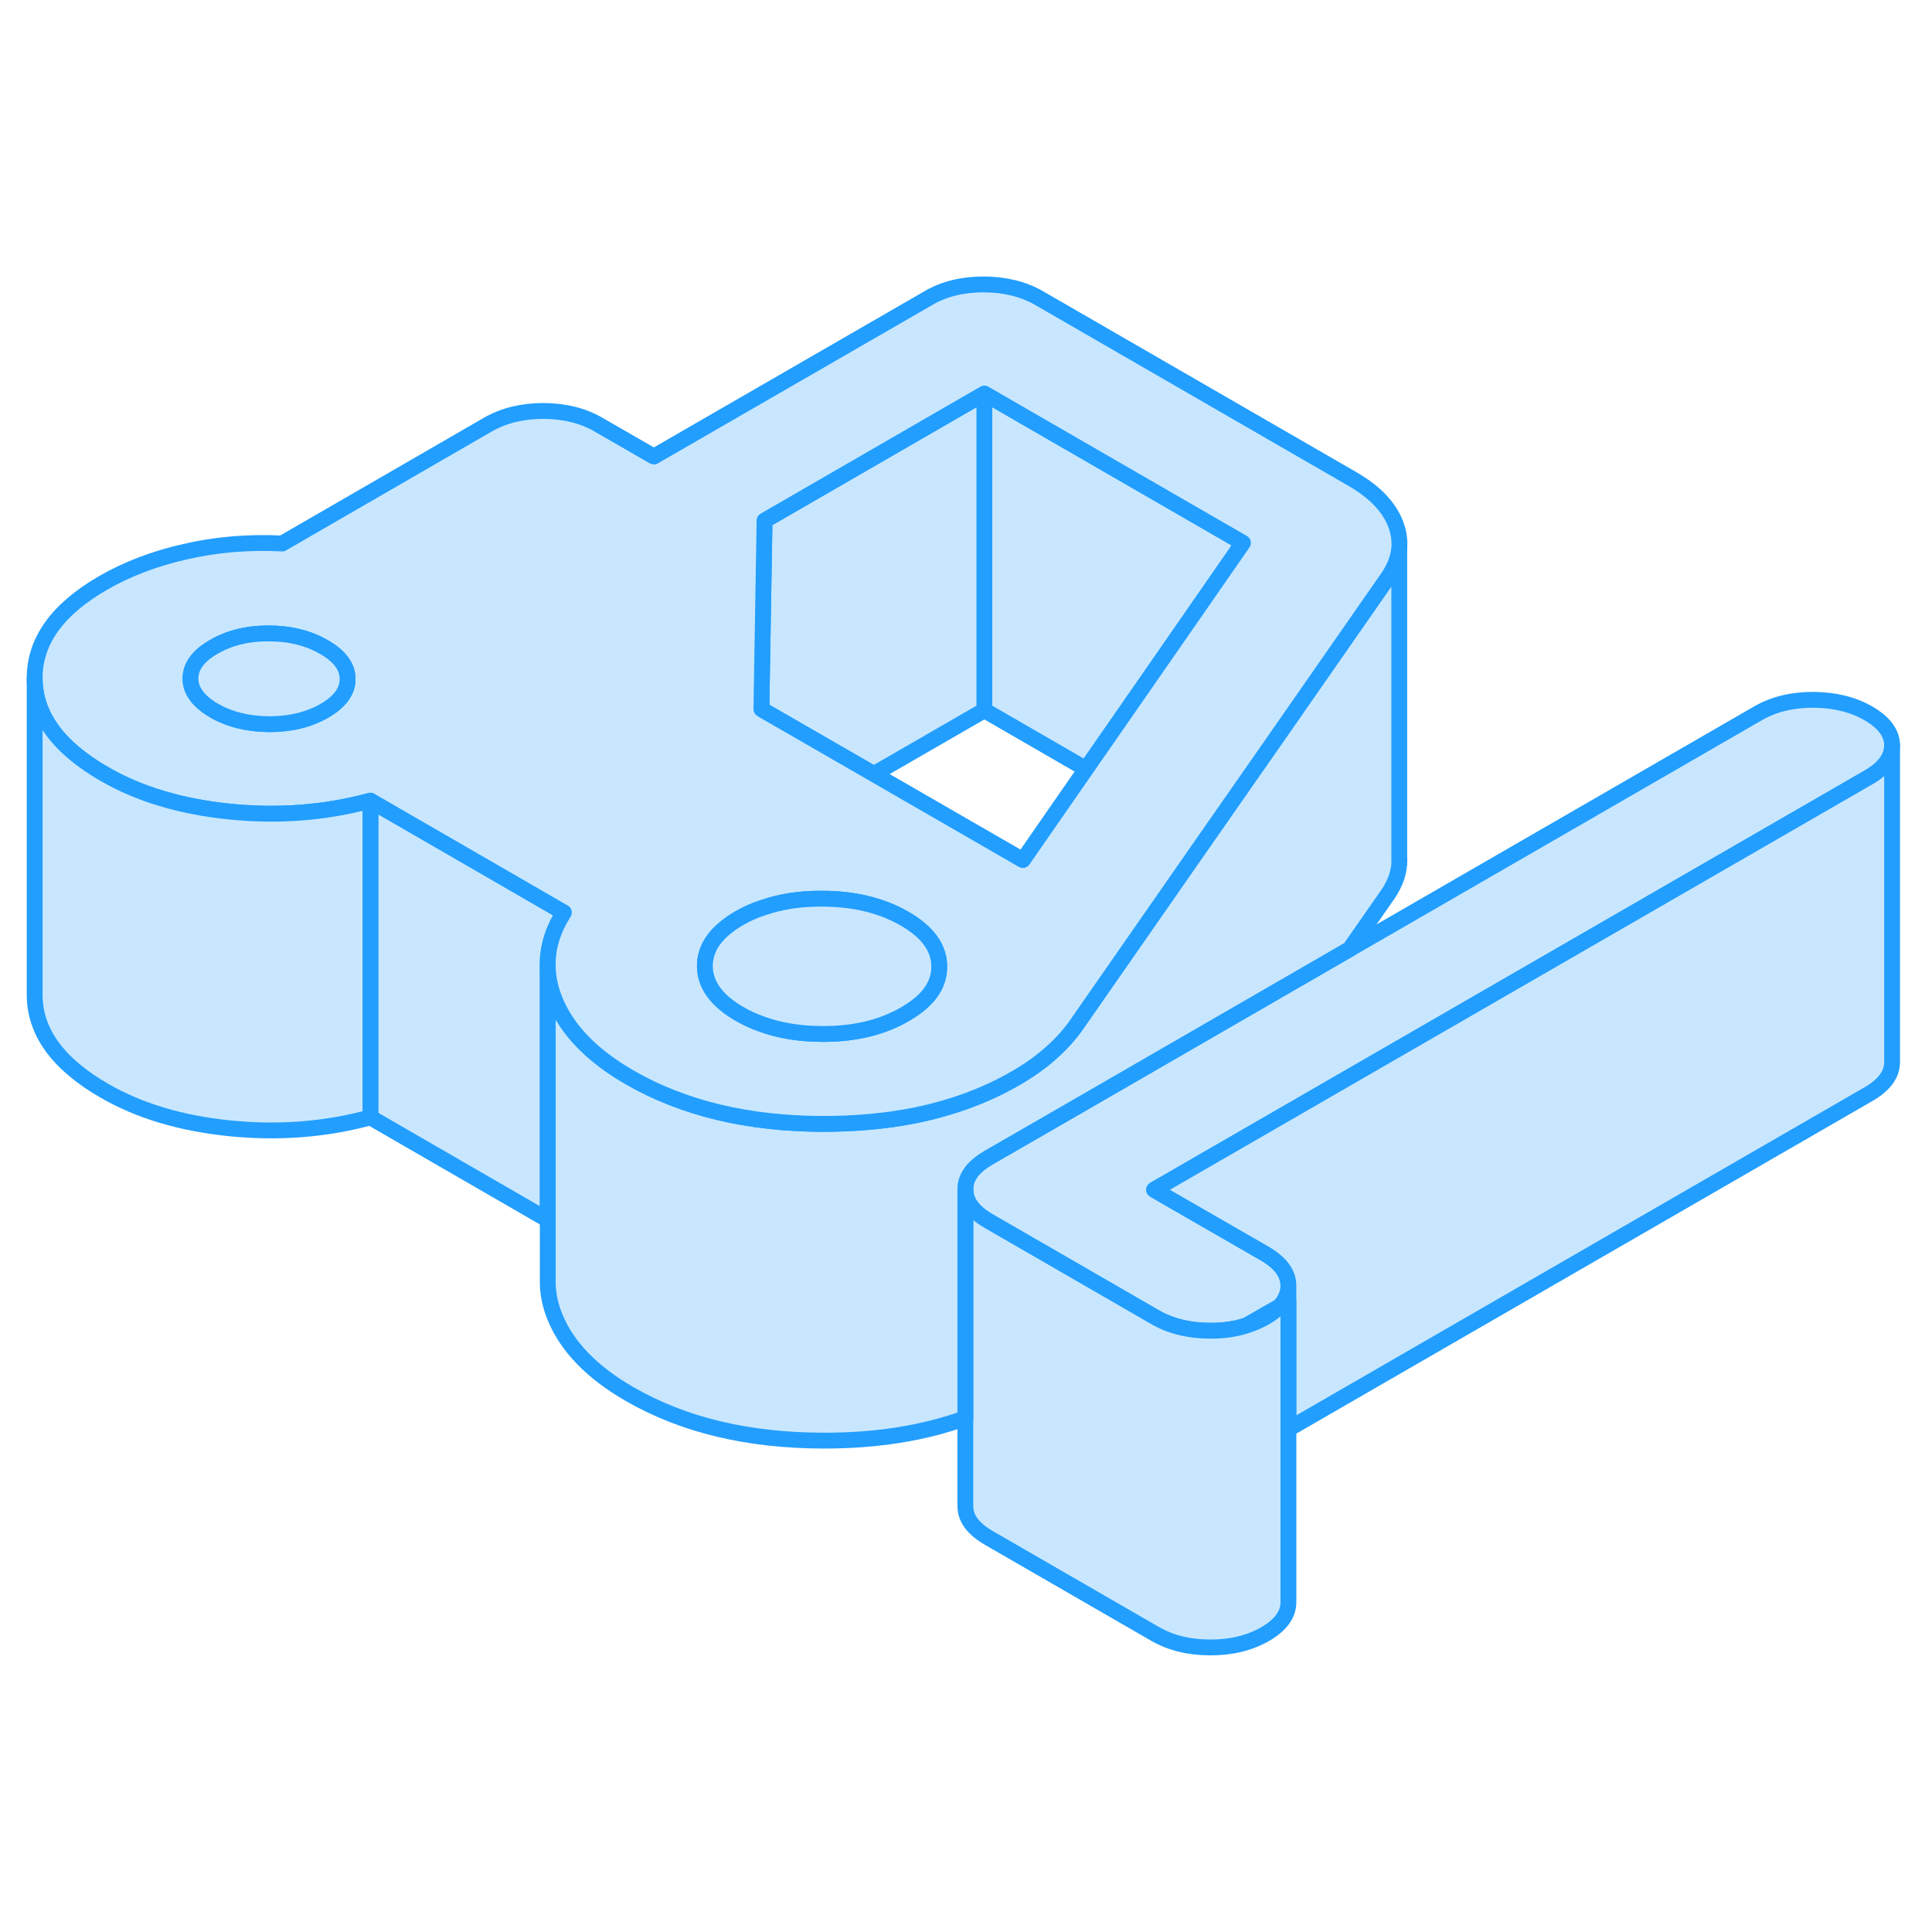<svg width="48" height="48" viewBox="0 0 122 91" fill="#c8e7ff" xmlns="http://www.w3.org/2000/svg" stroke-width="1px" stroke-linecap="round" stroke-linejoin="round"><path d="M78.679 68.21C79.109 68.08 79.519 67.9 79.889 67.69C80.269 67.47 80.569 67.24 80.809 66.99L78.679 68.21Z" stroke="#229EFF" stroke-linejoin="round"/><path d="M78.68 68.21C79.11 68.08 79.52 67.9 79.89 67.69C80.27 67.47 80.57 67.24 80.81 66.99L78.68 68.21Z" stroke="#229EFF" stroke-linejoin="round"/><path d="M35.61 42.12C34.96 43.141 34.62 44.171 34.59 45.211V61.531L23.39 55.06V35.06L23.86 35.331L35.61 42.12Z" stroke="#229EFF" stroke-linejoin="round"/><path d="M119.48 31.57C119.48 32.34 118.99 33.01 118.01 33.58L75.84 57.92L72.88 59.63L74.14 60.36L79.87 63.66C80.86 64.24 81.36 64.91 81.36 65.68C81.36 66.15 81.17 66.59 80.81 66.99L78.68 68.21C77.99 68.43 77.24 68.54 76.41 68.53C75.08 68.53 73.92 68.24 72.93 67.67L70.16 66.07L62.45 61.62C61.46 61.05 60.96 60.38 60.96 59.61C60.95 58.84 61.44 58.17 62.43 57.6L62.46 57.58L67.44 54.71L85.23 44.43L111.02 29.54C112.01 28.97 113.17 28.69 114.5 28.69C115.84 28.7 117 28.98 117.99 29.55C118.98 30.13 119.48 30.8 119.48 31.57Z" stroke="#229EFF" stroke-linejoin="round"/><path d="M119.479 31.57V51.57C119.479 52.34 118.989 53.01 118.009 53.58L81.359 74.74V65.68C81.359 64.91 80.859 64.24 79.869 63.66L74.139 60.36L72.879 59.63L75.839 57.92L118.009 33.58C118.989 33.01 119.479 32.34 119.479 31.57Z" stroke="#229EFF" stroke-linejoin="round"/><path d="M81.359 66.67V85.68C81.359 86.45 80.87 87.12 79.889 87.69C78.909 88.25 77.749 88.54 76.409 88.53C75.079 88.53 73.919 88.24 72.929 87.67L62.45 81.62C61.459 81.05 60.959 80.38 60.959 79.61V59.61C60.959 60.38 61.459 61.05 62.45 61.62L70.159 66.07L72.929 67.67C73.919 68.24 75.079 68.53 76.409 68.53C77.239 68.54 77.989 68.43 78.679 68.21C79.109 68.08 79.519 67.9 79.889 67.69C80.269 67.47 80.569 67.24 80.809 66.99L81.359 66.67Z" stroke="#229EFF" stroke-linejoin="round"/><path d="M88.369 38.81C88.369 39.52 88.139 40.241 87.649 40.961L85.229 44.431L67.439 54.711L62.459 57.581L62.429 57.601C61.439 58.171 60.949 58.84 60.959 59.611V74.05C58.309 75.01 55.309 75.481 51.969 75.471C47.209 75.461 43.139 74.481 39.759 72.531C37.379 71.16 35.799 69.531 35.039 67.65C34.749 66.941 34.599 66.221 34.589 65.52V45.601C34.609 46.281 34.759 46.961 35.039 47.651C35.799 49.531 37.379 51.16 39.759 52.531C43.139 54.48 47.209 55.461 51.969 55.471C54.069 55.471 56.019 55.291 57.849 54.92C60.159 54.441 62.259 53.671 64.139 52.581C65.009 52.081 65.759 51.541 66.389 50.971C67.029 50.411 67.579 49.791 68.039 49.12L76.169 37.441L80.159 31.721L87.649 20.961C88.069 20.341 88.309 19.721 88.359 19.101V38.81H88.369Z" stroke="#229EFF" stroke-linejoin="round"/><path d="M88.359 19.1V18.74" stroke="#229EFF" stroke-linejoin="round"/><path d="M78.49 18.78L72.559 27.331L68.579 33.06L62.159 29.351V9.351L78.49 18.78Z" stroke="#229EFF" stroke-linejoin="round"/><path d="M62.16 9.351V29.351L55.18 33.38L48.19 29.351L48.08 29.28L48.279 17.37L62.16 9.351Z" stroke="#229EFF" stroke-linejoin="round"/><path d="M88.15 17.64C87.74 16.53 86.829 15.58 85.439 14.77L65.61 3.32C64.62 2.75 63.46 2.47 62.13 2.46C60.79 2.46 59.63 2.74 58.65 3.31L41.289 13.33L37.8 11.32C36.809 10.74 35.65 10.46 34.309 10.45C32.98 10.45 31.82 10.74 30.829 11.3L17.82 18.82C15.669 18.71 13.62 18.89 11.68 19.34C9.739 19.78 8.02 20.44 6.51 21.31C3.62 22.98 2.179 24.991 2.189 27.34C2.2 29.68 3.67 31.69 6.58 33.37C8.79 34.65 11.44 35.44 14.51 35.75C17.59 36.06 20.55 35.83 23.39 35.06L23.86 35.33L35.61 42.12C34.96 43.14 34.62 44.17 34.59 45.21V45.6C34.609 46.281 34.76 46.96 35.039 47.65C35.8 49.53 37.38 51.16 39.76 52.53C43.14 54.48 47.209 55.461 51.969 55.471C54.069 55.471 56.02 55.29 57.849 54.92C60.16 54.44 62.26 53.67 64.14 52.58C65.01 52.08 65.76 51.541 66.39 50.971C67.03 50.41 67.579 49.79 68.04 49.12L76.169 37.44L80.159 31.721L87.65 20.96C88.07 20.34 88.31 19.721 88.36 19.101C88.4 18.61 88.329 18.13 88.15 17.64ZM20.49 29.38C19.5 29.95 18.34 30.23 17.01 30.23C15.67 30.221 14.51 29.94 13.52 29.37C12.53 28.79 12.03 28.12 12.03 27.351C12.03 26.581 12.52 25.91 13.5 25.351C14.48 24.78 15.639 24.49 16.98 24.5C18.309 24.5 19.47 24.79 20.459 25.36C21.45 25.93 21.95 26.6 21.95 27.37C21.959 28.14 21.47 28.81 20.49 29.38ZM57.15 48.54C55.709 49.38 53.969 49.8 51.94 49.79C50.51 49.79 49.219 49.58 48.08 49.16C47.599 48.99 47.139 48.78 46.709 48.53C45.249 47.69 44.52 46.68 44.51 45.51C44.51 44.33 45.23 43.33 46.669 42.49C47.15 42.21 47.66 41.98 48.209 41.81C49.309 41.43 50.53 41.24 51.89 41.25C53.92 41.25 55.66 41.67 57.12 42.51C58.58 43.35 59.309 44.36 59.309 45.53C59.319 46.71 58.599 47.71 57.15 48.54ZM72.559 27.33L68.579 33.06L64.59 38.81L55.179 33.38L48.19 29.351L48.08 29.28L48.279 17.37L62.16 9.35L78.49 18.78L72.559 27.33Z" stroke="#229EFF" stroke-linejoin="round"/><path d="M21.949 27.37C21.959 28.14 21.469 28.81 20.489 29.38C19.499 29.95 18.339 30.23 17.009 30.23C15.669 30.22 14.509 29.94 13.519 29.37C12.529 28.79 12.029 28.12 12.029 27.35C12.029 26.58 12.519 25.91 13.499 25.35C14.479 24.78 15.639 24.49 16.979 24.5C18.309 24.5 19.469 24.79 20.459 25.36C21.449 25.93 21.949 26.6 21.949 27.37Z" stroke="#229EFF" stroke-linejoin="round"/><path d="M59.309 45.53C59.319 46.71 58.599 47.71 57.149 48.54C55.709 49.38 53.969 49.8 51.94 49.79C50.51 49.79 49.219 49.58 48.08 49.16C47.599 48.99 47.139 48.78 46.709 48.53C45.249 47.69 44.52 46.68 44.51 45.51C44.51 44.33 45.229 43.33 46.669 42.49C47.149 42.21 47.66 41.98 48.209 41.81C49.309 41.43 50.529 41.24 51.889 41.25C53.919 41.25 55.66 41.67 57.12 42.51C58.58 43.35 59.309 44.36 59.309 45.53Z" stroke="#229EFF" stroke-linejoin="round"/><path d="M23.39 35.06V55.06C20.549 55.83 17.59 56.06 14.509 55.75C11.44 55.44 8.789 54.65 6.579 53.37C3.669 51.69 2.199 49.68 2.189 47.34V27.34C2.199 29.68 3.669 31.69 6.579 33.37C8.789 34.65 11.44 35.44 14.509 35.75C17.59 36.06 20.549 35.83 23.39 35.06Z" stroke="#229EFF" stroke-linejoin="round"/></svg>